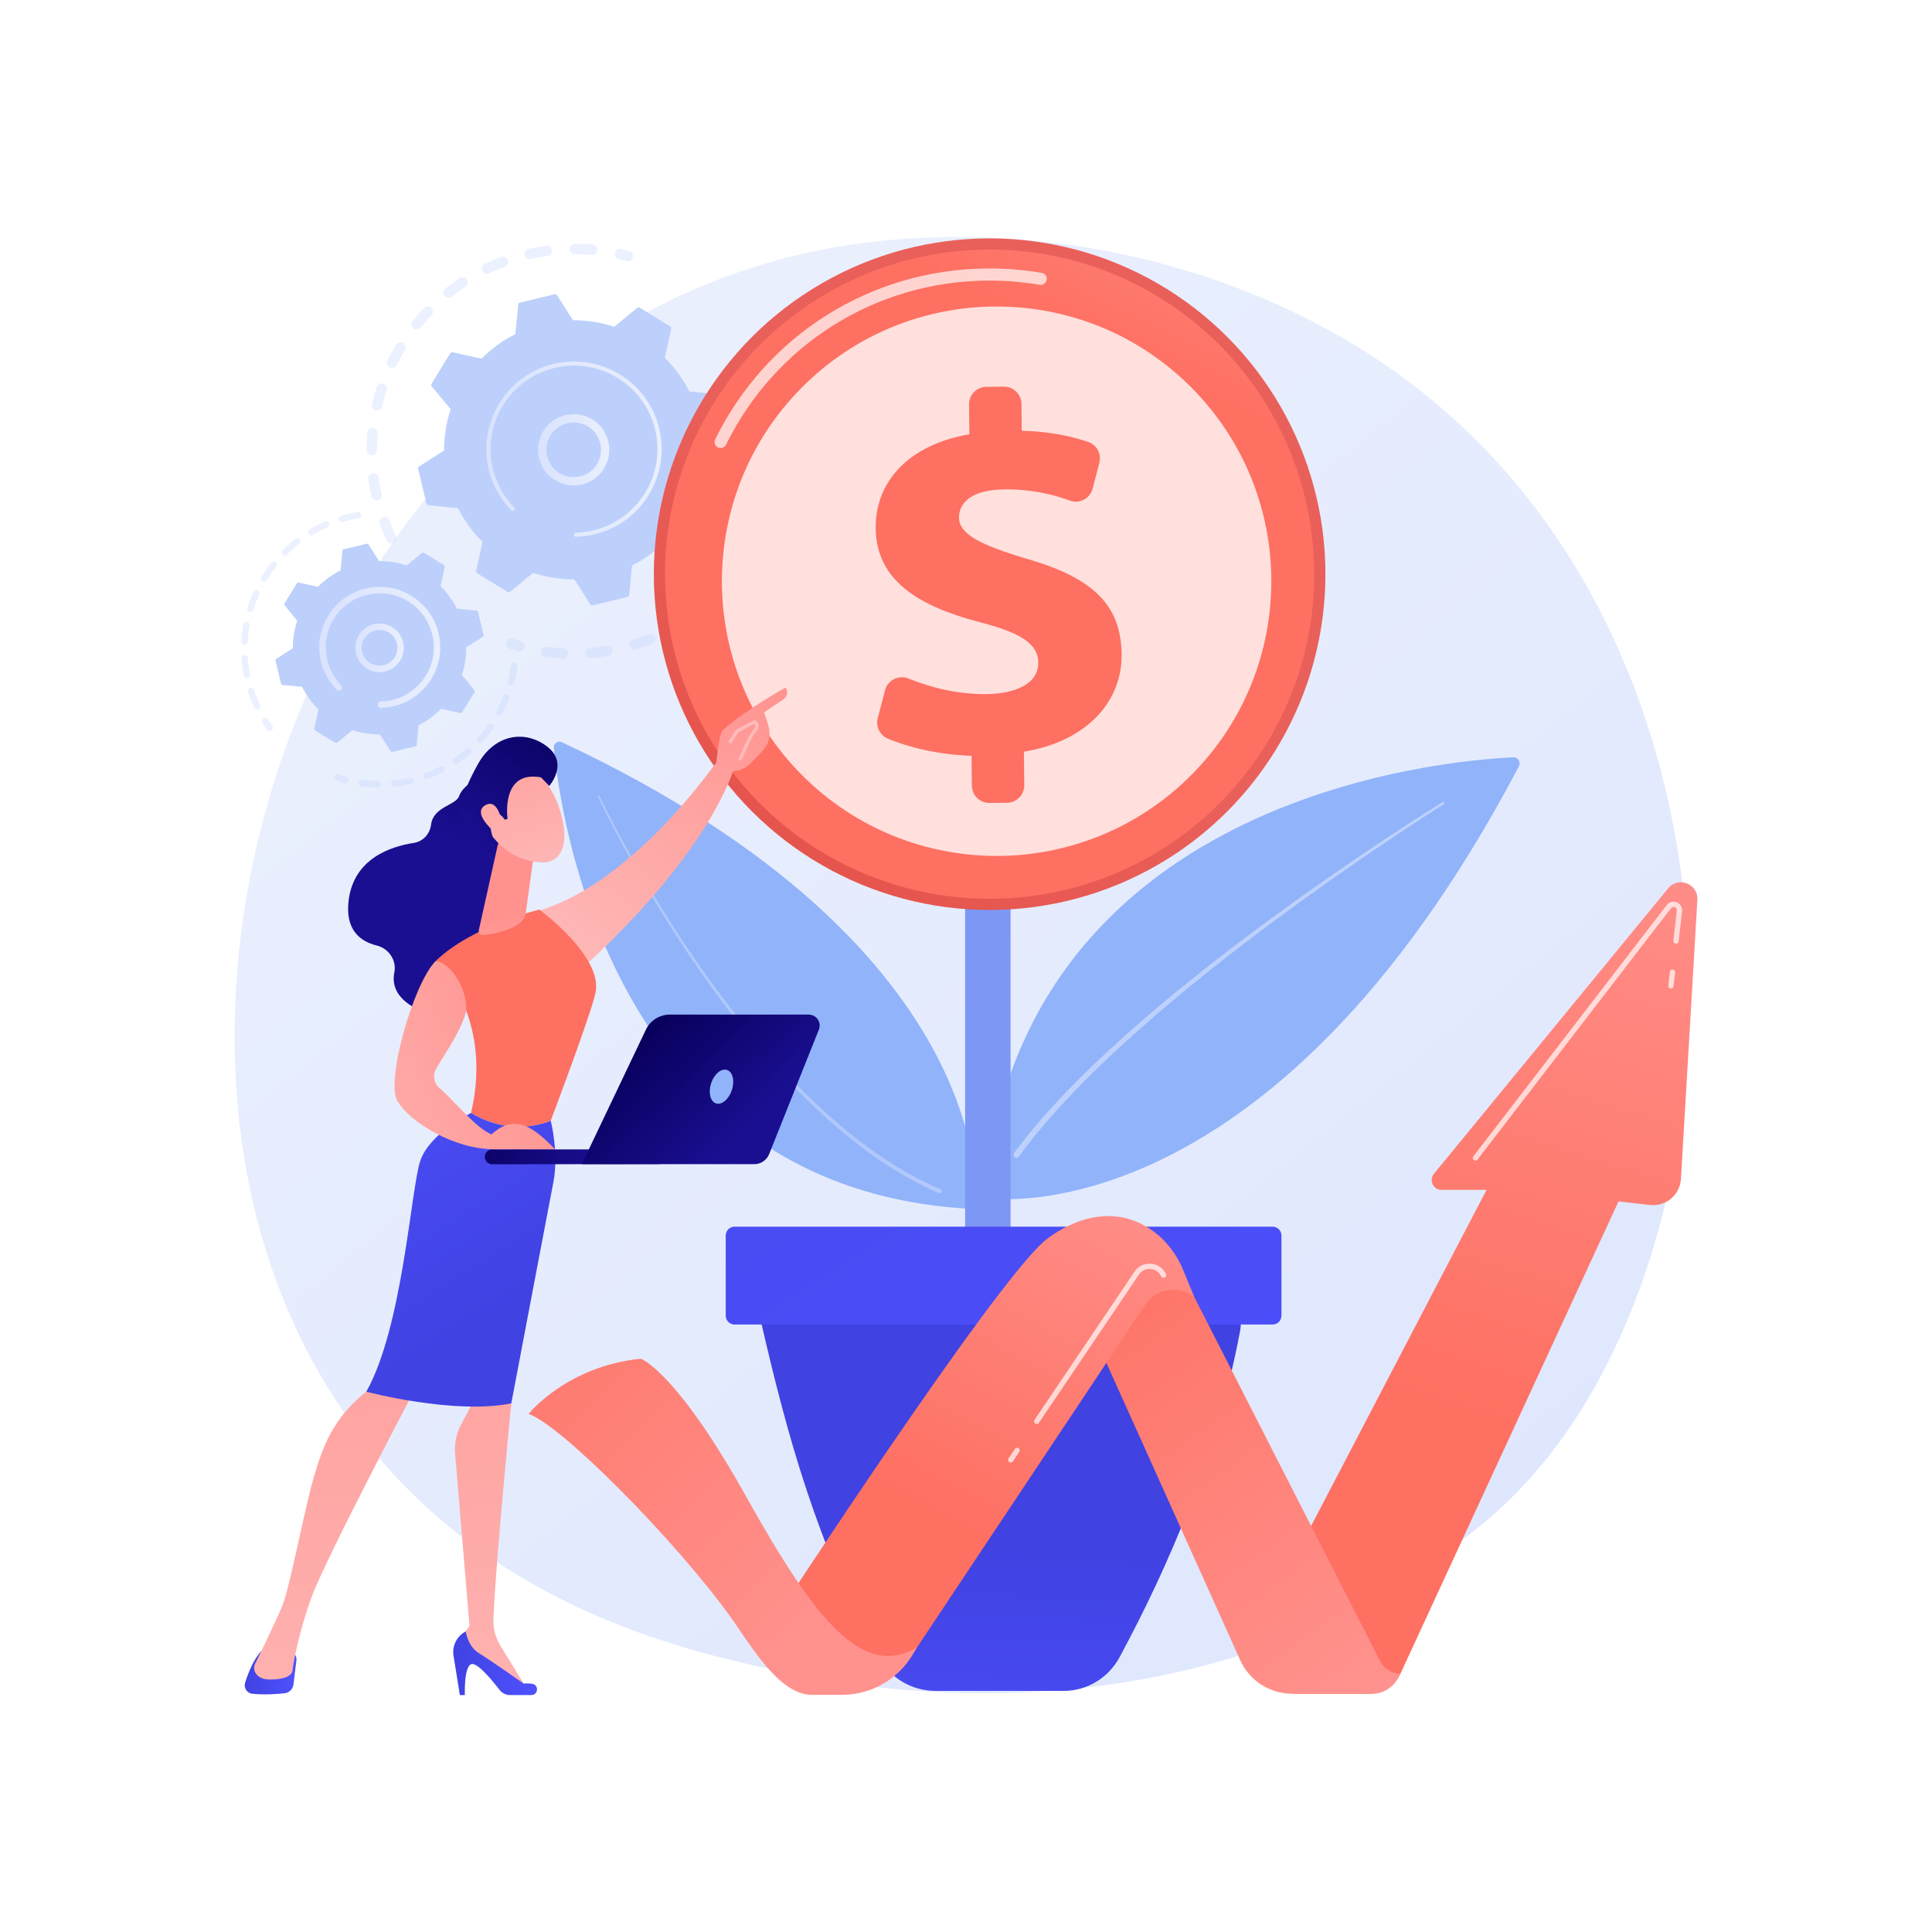 <?xml version="1.0" encoding="utf-8"?>
<!-- Generator: Adobe Illustrator 27.5.0, SVG Export Plug-In . SVG Version: 6.00 Build 0)  -->
<svg version="1.1" xmlns="http://www.w3.org/2000/svg" xmlns:xlink="http://www.w3.org/1999/xlink" x="0px" y="0px"
	 viewBox="0 0 3710 3710" style="enable-background:new 0 0 3710 3710;" xml:space="preserve">
<g id="Background">
	<g>
		<g>
			<rect style="fill:#FFFFFF;" width="3710" height="3710"/>
		</g>
	</g>
</g>
<g id="Illustration">
	<g>
		<linearGradient id="SVGID_1_" gradientUnits="userSpaceOnUse" x1="3603.566" y1="4080.148" x2="1111.645" y2="985.338">
			<stop  offset="0" style="stop-color:#DAE3FE"/>
			<stop  offset="1" style="stop-color:#E9EFFD"/>
		</linearGradient>
		<path style="fill:url(#SVGID_1_);" d="M2920.372,2858.04c-57.367,60.169-111.647,98.972-154.533,129.629
			c-504.115,360.365-1100.616,255.32-1227.39,229.667c-187.204-37.881-549.067-111.104-810.687-417.622
			c-395.809-463.735-334.176-1194.337-27.159-1676.617c56.158-88.217,352.802-577.844,955.728-656.365
			c364.885-47.52,790.223,48.322,1098.241,305.422C3401.129,1311.831,3355.101,2402.071,2920.372,2858.04z"/>
		<g>
			<g>
				<g style="opacity:0.3;">
					<path style="fill:#BDD0FB;" d="M754.449,1042.633c-4.76,1.668-10.11-0.497-12.311-5.157
						c-4.817-10.192-9.26-20.745-13.21-31.365c-1.922-5.167,0.708-10.913,5.873-12.834c0.063-0.022,0.123-0.043,0.184-0.064
						c5.117-1.793,10.751,0.834,12.649,5.939c3.752,10.09,7.975,20.113,12.548,29.795c2.355,4.982,0.225,10.933-4.76,13.287
						C755.102,1042.388,754.776,1042.518,754.449,1042.633z M726.308,960.375c-0.368,0.129-0.749,0.238-1.14,0.325
						c-5.379,1.199-10.714-2.19-11.913-7.569c-2.461-11.05-4.475-22.315-5.983-33.479c-0.738-5.462,3.073-10.469,8.552-11.229
						c5.462-0.737,10.488,3.095,11.225,8.553c1.435,10.613,3.348,21.313,5.689,31.815
						C733.85,953.779,731.015,958.725,726.308,960.375z M716.979,873.966c-1.048,0.367-2.177,0.565-3.352,0.559
						c-5.511-0.031-9.957-4.521-9.928-10.032c0.057-11.297,0.608-22.733,1.637-33.989c0.505-5.489,5.363-9.525,10.847-9.03
						c5.487,0.502,9.531,5.359,9.03,10.847c-0.978,10.69-1.5,21.546-1.555,32.276C723.635,868.932,720.849,872.61,716.979,873.966z
						 M727.209,787.623c-1.733,0.607-3.653,0.743-5.573,0.292c-5.365-1.259-8.693-6.632-7.434-11.997
						c2.587-11.006,5.68-22.031,9.193-32.771c1.717-5.232,7.349-8.089,12.589-6.381c5.237,1.713,8.094,7.35,6.381,12.589
						c-3.337,10.199-6.276,20.671-8.731,31.13C732.823,783.929,730.319,786.533,727.209,787.623z M756.435,705.731
						c-2.43,0.852-5.185,0.768-7.68-0.452c-4.953-2.419-7.006-8.396-4.585-13.346c4.951-10.132,10.406-20.197,16.215-29.907
						c2.825-4.732,8.953-6.276,13.686-3.445c4.729,2.829,6.271,8.956,3.443,13.688c-5.523,9.229-10.707,18.795-15.412,28.424
						C760.9,703.15,758.826,704.893,756.435,705.731z M803.045,632.348c-3.147,1.103-6.775,0.606-9.564-1.638
						c-4.294-3.456-4.975-9.736-1.521-14.031c7.08-8.8,14.627-17.409,22.431-25.579c3.809-3.987,10.124-4.13,14.11-0.322
						c3.984,3.804,4.129,10.122,0.323,14.108c-7.416,7.765-14.586,15.941-21.313,24.303
						C806.301,630.695,804.743,631.753,803.045,632.348z M1140.297,489.003c-1.304,0.457-2.722,0.648-4.187,0.517
						c-10.679-0.959-21.544-1.464-32.291-1.499c-5.51-0.019-9.964-4.501-9.945-10.01c0.016-5.512,4.499-9.965,10.011-9.947
						c11.318,0.037,22.762,0.567,34.007,1.575c5.49,0.493,9.541,5.343,9.047,10.832
						C1146.581,484.497,1143.877,487.749,1140.297,489.003z M864.72,571.16c-3.907,1.369-8.417,0.198-11.128-3.23
						c-3.419-4.325-2.685-10.6,1.637-14.018c8.86-7.008,18.134-13.714,27.563-19.935c4.613-3.013,10.79-1.769,13.827,2.834
						c3.034,4.6,1.765,10.79-2.836,13.827c-8.955,5.905-17.76,12.274-26.175,18.928C866.713,570.271,865.737,570.803,864.72,571.16z
						 M1053.389,491.045c-0.622,0.218-1.273,0.38-1.951,0.473c-10.629,1.457-21.336,3.395-31.823,5.752
						c-5.378,1.207-10.718-2.172-11.926-7.548c-1.206-5.377,2.16-10.74,7.548-11.926c11.035-2.479,22.302-4.518,33.486-6.054
						c5.461-0.749,10.496,3.072,11.244,8.531C1060.622,485.054,1057.774,489.509,1053.389,491.045z M938.516,525.282
						c-4.753,1.665-10.095-0.49-12.303-5.14c-2.364-4.979-0.245-10.93,4.733-13.298c10.194-4.84,20.734-9.305,31.329-13.266
						c0.065-0.027,0.133-0.051,0.199-0.074c5.11-1.79,10.736,0.827,12.643,5.921c1.931,5.164-0.686,10.914-5.851,12.843
						c-10.063,3.765-20.073,8.008-29.758,12.608C939.181,525.028,938.849,525.165,938.516,525.282z"/>
					<path style="fill:#BDD0FB;" d="M1209.239,501.555c-1.854,0.65-3.919,0.762-5.958,0.196c-4.958-1.377-10.027-2.67-15.068-3.853
						c-5.365-1.255-8.699-6.626-7.442-11.99c1.254-5.367,6.625-8.707,11.993-7.44c5.302,1.24,10.633,2.602,15.851,4.049
						c5.31,1.473,8.423,6.974,6.949,12.282C1214.657,498.074,1212.219,500.511,1209.239,501.555z"/>
				</g>
				<g style="opacity:0.3;">
					<path style="fill:#BDD0FB;" d="M1447.374,690.919c-4.545,1.593-9.701-0.302-12.067-4.673
						c-2.447-4.525-5.031-9.076-7.679-13.522c-2.82-4.737-1.268-10.861,3.467-13.681c4.756-2.831,10.862-1.266,13.681,3.468
						c2.787,4.682,5.509,9.474,8.087,14.238c2.622,4.848,0.818,10.903-4.029,13.526
						C1448.358,690.532,1447.869,690.745,1447.374,690.919z"/>
					<path style="fill:#BDD0FB;" d="M1234.557,1242.788c-4.333,1.518-8.709,2.969-13.126,4.351
						c-5.26,1.645-10.859-1.284-12.506-6.543c-1.647-5.26,1.302-10.886,6.541-12.507c10.193-3.191,20.234-6.788,29.954-10.739
						c5.114-2.068,10.927,0.38,13.002,5.485c2.077,5.109-0.381,10.931-5.487,13.005
						C1246.923,1238.286,1240.739,1240.622,1234.557,1242.788z M1170.192,1259.406c-0.526,0.184-1.077,0.327-1.646,0.424
						c-10.978,1.86-22.157,3.274-33.226,4.203c-5.491,0.462-10.318-3.617-10.779-9.106c-0.461-5.493,3.623-10.336,9.11-10.78
						c10.512-0.883,21.131-2.229,31.565-3.993c5.433-0.921,10.584,2.739,11.504,8.171
						C1177.543,1253.191,1174.696,1257.827,1170.192,1259.406z M1300.098,1212.74c-4.44,1.556-9.498-0.212-11.934-4.435
						c-2.754-4.777-1.114-10.878,3.66-13.633c9.134-5.265,18.165-10.995,26.846-17.035c4.53-3.14,10.745-2.03,13.891,2.493
						c3.147,4.527,2.03,10.746-2.495,13.893c-9.141,6.359-18.655,12.393-28.272,17.94
						C1301.244,1212.28,1300.675,1212.537,1300.098,1212.74z M1084.759,1264.313c-1.196,0.419-2.491,0.612-3.833,0.542
						c-11.108-0.598-22.325-1.678-33.337-3.21c-5.458-0.76-9.266-5.799-8.506-11.257c0.759-5.462,5.795-9.271,11.258-8.509
						c10.456,1.454,21.107,2.48,31.656,3.047c5.503,0.294,9.725,4.998,9.428,10.5
						C1091.203,1259.586,1088.462,1263.016,1084.759,1264.313z M1368.979,1162.087c-3.642,1.276-7.856,0.366-10.641-2.653
						c-3.737-4.052-3.482-10.366,0.57-14.103c7.747-7.142,15.297-14.719,22.442-22.518c3.723-4.064,10.036-4.342,14.1-0.616
						c4.062,3.723,4.338,10.033,0.615,14.096c-7.521,8.212-15.47,16.189-23.627,23.71
						C1371.407,1160.955,1370.225,1161.65,1368.979,1162.087z M1425.078,1097.544c-2.912,1.02-6.255,0.68-8.986-1.209
						c-4.532-3.138-5.663-9.354-2.526-13.886c6.015-8.692,11.734-17.738,16.998-26.886c2.742-4.781,8.841-6.427,13.626-3.675
						c4.778,2.75,6.421,8.849,3.674,13.628c-5.54,9.628-11.558,19.147-17.889,28.292
						C1428.731,1095.607,1426.999,1096.871,1425.078,1097.544z M1465.773,1022.306c-2.215,0.776-4.708,0.778-7.054-0.176
						c-5.105-2.073-7.562-7.896-5.487-13.001c3.984-9.802,7.598-19.874,10.74-29.946c1.641-5.259,7.231-8.197,12.499-6.552
						c5.26,1.643,8.194,7.236,6.552,12.5c-3.308,10.597-7.11,21.202-11.302,31.514
						C1470.599,1019.405,1468.381,1021.392,1465.773,1022.306z M1489.088,939.99c-1.534,0.538-3.22,0.707-4.938,0.421
						c-5.436-0.908-9.105-6.05-8.196-11.486c1.744-10.429,3.061-21.048,3.915-31.566c0.447-5.493,5.268-9.586,10.752-9.141
						c5.495,0.445,9.586,5.261,9.14,10.754c-0.899,11.079-2.286,22.263-4.121,33.241
						C1495.017,935.934,1492.412,938.825,1489.088,939.99z M1493.766,854.531c-0.863,0.302-1.782,0.488-2.74,0.543
						c-5.501,0.313-10.217-3.896-10.527-9.397c-0.598-10.53-1.652-21.172-3.139-31.638c-0.774-5.458,3.039-10.507,8.478-11.281
						c5.457-0.776,10.509,3.022,11.284,8.479c1.564,11.017,2.675,22.223,3.302,33.308
						C1500.682,849.088,1497.857,853.097,1493.766,854.531z M1479.564,770.188c-0.193,0.068-0.391,0.128-0.59,0.186
						c-5.302,1.502-10.819-1.579-12.32-6.881c-2.121-7.485-4.497-14.992-7.065-22.32c-0.929-2.652-1.889-5.29-2.87-7.908
						c-1.935-5.162,0.68-10.916,5.841-12.848c5.187-2.061,10.911,0.679,12.846,5.837c1.034,2.757,2.04,5.527,3.018,8.319
						c2.7,7.707,5.201,15.608,7.431,23.481C1487.303,763.156,1484.503,768.458,1479.564,770.188z"/>
					<path style="fill:#BDD0FB;" d="M1000.116,1250.217c-1.873,0.656-3.956,0.763-6.008,0.184c-5.199-1.47-10.465-3.078-15.652-4.78
						c-5.238-1.717-8.092-7.355-6.374-12.591c1.719-5.237,7.35-8.094,12.591-6.374c4.928,1.615,9.93,3.142,14.866,4.539
						c5.301,1.497,8.386,7.012,6.887,12.316C1005.506,1246.763,1003.077,1249.179,1000.116,1250.217z"/>
				</g>
				<g>
					<path style="fill:#BDD0FB;" d="M974.549,1136.526c1.697,1.039,3.867,0.887,5.402-0.379l43.803-36.109
						c25.171,8.32,51.85,12.688,79.131,12.525l30.524,47.818c1.071,1.678,3.088,2.49,5.022,2.025l66.203-15.925
						c1.935-0.466,3.361-2.108,3.552-4.087l5.437-56.47c24.371-12.263,46.145-28.285,64.778-47.143l55.433,12.237
						c1.943,0.429,3.944-0.422,4.983-2.119l35.552-58.074c1.039-1.698,0.887-3.867-0.379-5.402l-36.108-43.802
						c8.321-25.17,12.687-51.85,12.524-79.131l47.819-30.525c1.677-1.07,2.49-3.087,2.025-5.022l-15.926-66.204
						c-0.465-1.935-2.107-3.361-4.088-3.551l-56.47-5.438c-12.262-24.371-28.284-46.146-47.142-64.778l12.238-55.434
						c0.428-1.942-0.423-3.944-2.119-4.982l-58.074-35.551c-1.697-1.04-3.867-0.887-5.402,0.379l-43.802,36.109
						c-25.171-8.322-51.85-12.688-79.131-12.525l-30.525-47.82c-1.07-1.677-3.087-2.49-5.022-2.026l-66.204,15.926
						c-1.935,0.465-3.361,2.106-3.551,4.088l-5.437,56.47c-24.372,12.262-46.146,28.284-64.778,47.143l-55.432-12.237
						c-1.943-0.43-3.945,0.422-4.984,2.119l-35.551,58.074c-1.039,1.697-0.887,3.866,0.378,5.402l36.108,43.802
						c-8.321,25.171-12.687,51.85-12.524,79.131l-47.82,30.525c-1.677,1.07-2.491,3.087-2.024,5.022l15.925,66.203
						c0.466,1.935,2.107,3.361,4.087,3.552l56.47,5.437c12.263,24.371,28.284,46.145,47.142,64.778l-12.237,55.433
						c-0.429,1.943,0.422,3.944,2.119,4.984L974.549,1136.526z"/>
					
						<linearGradient id="SVGID_00000063626968580741373060000011296662084067100566_" gradientUnits="userSpaceOnUse" x1="1033.174" y1="863.744" x2="1170.044" y2="863.744">
						<stop  offset="0" style="stop-color:#DAE3FE"/>
						<stop  offset="1" style="stop-color:#E9EFFD"/>
					</linearGradient>
					<path style="fill:url(#SVGID_00000063626968580741373060000011296662084067100566_);" d="M1124.201,928.38
						c-31.487,11.033-67.237-2.401-83.195-32.803c-17.54-33.42-4.622-74.873,28.794-92.414c16.188-8.502,34.718-10.182,52.169-4.744
						c17.454,5.437,31.748,17.347,40.243,33.536c17.541,33.42,4.622,74.873-28.794,92.414
						C1130.405,925.95,1127.323,927.286,1124.201,928.38z M1084.358,814.195c-2.432,0.852-4.814,1.885-7.138,3.104
						c-25.621,13.447-35.523,45.235-22.078,70.854c13.449,25.622,45.232,35.539,70.856,22.079
						c25.621-13.446,35.524-45.235,22.078-70.854c-6.516-12.414-17.472-21.544-30.856-25.715
						C1106.343,810.276,1094.918,810.495,1084.358,814.195z"/>
					
						<linearGradient id="SVGID_00000047028774580209342760000017396239393707507351_" gradientUnits="userSpaceOnUse" x1="933.947" y1="862.435" x2="1270.62" y2="862.435">
						<stop  offset="0" style="stop-color:#DAE3FE"/>
						<stop  offset="1" style="stop-color:#E9EFFD"/>
					</linearGradient>
					<path style="fill:url(#SVGID_00000047028774580209342760000017396239393707507351_);" d="M1158.212,1021.212
						c-5.408,1.895-10.942,3.529-16.589,4.888l0,0c-1.777,0.428-3.562,0.827-5.353,1.198c-8.83,1.826-17.791,2.946-26.744,3.344
						c-0.122,0.005-0.244,0.011-0.366,0.017c-0.346,0.014-0.692,0.028-1.04,0.038c-0.675,0.026-1.35,0.043-2.023,0.061
						c-1.773,0.043-3.304-1.077-3.863-2.666c-0.135-0.386-0.213-0.801-0.223-1.231c-0.053-2.204,1.696-4.026,3.896-4.083
						c11.341-0.269,22.728-1.763,33.846-4.441c55.234-13.277,96.894-53.847,114.135-103.952
						c9.593-27.868,11.628-58.688,4.237-89.406c-1.295-5.387-2.852-10.669-4.661-15.827c-12.167-34.712-35.706-63.941-67.501-83.403
						c-36.52-22.358-79.563-29.156-121.194-19.141c-85.979,20.692-139.046,107.419-118.372,193.359
						c1.274,5.299,2.813,10.514,4.605,15.623c7.763,22.142,20.284,42.339,36.736,59.099c0.425,0.434,0.731,0.937,0.918,1.475
						c0.495,1.413,0.171,3.05-0.97,4.169c-1.579,1.54-4.099,1.527-5.646-0.054c-17.272-17.595-30.421-38.8-38.57-62.045
						c-1.881-5.363-3.495-10.836-4.835-16.397c-21.706-90.23,34.069-181.293,124.266-202.992
						c43.707-10.515,88.891-3.377,127.231,20.095c33.379,20.431,58.09,51.116,70.865,87.557c1.897,5.415,3.532,10.96,4.894,16.612
						c10.513,43.71,3.378,88.895-20.092,127.234C1225.358,983.728,1194.662,1008.441,1158.212,1021.212z"/>
				</g>
			</g>
			<g>
				<g style="opacity:0.3;">
					<path style="fill:#BDD0FB;" d="M520.022,1403.435c-2.516,0.882-5.41,0.052-7.043-2.226c-3.051-4.25-6.016-8.652-8.809-13.082
						c-1.815-2.878-0.954-6.681,1.926-8.501c2.876-1.83,6.685-0.952,8.501,1.926c2.662,4.221,5.487,8.416,8.398,12.473
						c1.984,2.761,1.35,6.612-1.413,8.601C521.09,1402.978,520.565,1403.245,520.022,1403.435z"/>
					<path style="fill:#BDD0FB;" d="M496.027,1362.541c-2.948,1.033-6.258-0.314-7.611-3.201
						c-3.828-8.156-7.279-16.603-10.256-25.101c-0.627-1.789-1.236-3.592-1.83-5.405c-1.056-3.24,0.923-6.657,3.943-7.779
						c3.236-1.057,6.715,0.709,7.775,3.941c0.566,1.734,1.147,3.457,1.746,5.167c2.84,8.106,6.132,16.162,9.779,23.941
						c1.447,3.083,0.121,6.751-2.959,8.199C496.418,1362.391,496.223,1362.472,496.027,1362.541z M476.147,1301.709
						c-0.275,0.096-0.563,0.178-0.854,0.236c-3.343,0.655-6.583-1.521-7.24-4.862c-2.109-10.716-3.57-21.659-4.343-32.518
						c-0.243-3.397,2.332-6.34,5.71-6.586c3.398-0.24,6.343,2.312,6.586,5.709c0.738,10.361,2.134,20.798,4.143,31.019
						C480.746,1297.751,478.994,1300.712,476.147,1301.709z M471.613,1237.874c-0.738,0.259-1.538,0.379-2.366,0.338
						c-3.399-0.181-6.006-3.088-5.825-6.487c0.585-10.888,1.855-21.863,3.785-32.61c0.601-3.355,3.796-5.578,7.157-4.976
						c3.348,0.6,5.578,3.805,4.978,7.153c-1.839,10.25-3.054,20.708-3.608,31.094C475.594,1234.954,473.9,1237.072,471.613,1237.874
						z M482.911,1174.874c-1.205,0.422-2.548,0.472-3.859,0.07c-3.25-1.011-5.07-4.467-4.06-7.717
						c3.242-10.435,7.158-20.755,11.645-30.682c1.405-3.101,5.06-4.471,8.155-3.074c3.102,1.4,4.48,5.05,3.078,8.156
						c-4.279,9.459-8.016,19.308-11.105,29.256C486.163,1172.823,484.692,1174.25,482.911,1174.874z M509.253,1116.547
						c-1.682,0.589-3.606,0.447-5.249-0.553c-2.906-1.769-3.826-5.56-2.058-8.469c5.677-9.318,11.981-18.376,18.74-26.918
						c2.11-2.678,5.988-3.125,8.658-1.011c2.67,2.113,3.123,5.991,1.011,8.657c-6.449,8.153-12.463,16.791-17.877,25.685
						C511.706,1115.203,510.551,1116.092,509.253,1116.547z M548.948,1066.387c-2.178,0.763-4.701,0.263-6.431-1.491
						c-2.389-2.422-2.359-6.323,0.062-8.715c7.77-7.659,16.092-14.906,24.734-21.531c2.716-2.068,6.572-1.556,8.644,1.143
						c2.071,2.699,1.559,6.571-1.141,8.64c-8.242,6.319-16.174,13.225-23.581,20.527
						C550.565,1065.622,549.78,1066.095,548.948,1066.387z M599.688,1027.464c-2.726,0.955-5.835-0.117-7.349-2.7
						c-1.721-2.937-0.736-6.713,2.2-8.437c9.381-5.5,19.231-10.482,29.277-14.812c3.155-1.297,6.758,0.101,8.101,3.227
						c1.347,3.125-0.096,6.75-3.221,8.1c-9.586,4.124-18.979,8.877-27.924,14.121
						C600.421,1027.17,600.058,1027.335,599.688,1027.464z M689.742,995.082c-0.335,0.117-0.689,0.209-1.054,0.268
						c-8.87,1.443-17.815,3.397-26.592,5.81c-1.331,0.358-2.634,0.725-3.929,1.108c-3.269,0.954-6.692-0.914-7.649-4.182
						c-0.965-3.272,0.901-6.796,4.179-7.651c1.384-0.402,2.766-0.797,4.162-1.172c9.17-2.517,18.548-4.566,27.85-6.078
						c3.361-0.546,6.526,1.732,7.072,5.093C694.268,991.27,692.511,994.111,689.742,995.082z"/>
				</g>
				<g style="opacity:0.3;">
					<path style="fill:#BDD0FB;" d="M820.757,1495.987c-3.175,1.113-6.667-0.534-7.826-3.706c-1.167-3.195,0.478-6.737,3.676-7.902
						c9.627-3.514,19.121-7.644,28.219-12.279c3.028-1.508,6.746-0.342,8.292,2.694c1.546,3.036,0.336,6.745-2.694,8.292
						c-9.543,4.855-19.495,9.19-29.586,12.873C820.811,1495.968,820.783,1495.978,820.757,1495.987z M790.54,1504.999
						c-0.211,0.074-0.422,0.135-0.643,0.187c-10.447,2.449-21.15,4.286-31.809,5.463c-3.385,0.37-6.428-2.065-6.801-5.449
						c-0.377-3.389,2.085-6.426,5.447-6.807c10.172-1.122,20.384-2.875,30.354-5.208c3.312-0.778,6.629,1.281,7.404,4.594
						C795.219,1500.879,793.471,1503.972,790.54,1504.999z M876.83,1467.41c-2.579,0.904-5.541,0.003-7.144-2.369
						c-1.902-2.816-1.162-6.647,1.659-8.554c8.495-5.744,16.711-12.048,24.421-18.749c2.584-2.225,6.463-1.958,8.695,0.615
						c2.232,2.566,1.959,6.463-0.61,8.696c-8.083,7.022-16.698,13.632-25.604,19.648
						C877.793,1467.003,877.318,1467.239,876.83,1467.41z M727.945,1511.867c-0.661,0.232-1.374,0.354-2.117,0.347
						c-10.737-0.135-21.573-0.936-32.206-2.384c-3.374-0.457-5.736-3.564-5.279-6.939c0.461-3.363,3.568-5.727,6.937-5.275
						c10.139,1.377,20.467,2.14,30.705,2.271c3.403,0.045,6.129,2.839,6.084,6.242
						C732.036,1508.788,730.32,1511.035,727.945,1511.867z M924.327,1426.13c-2.059,0.721-4.44,0.325-6.17-1.237
						c-2.532-2.282-2.73-6.18-0.452-8.707c6.853-7.593,13.31-15.685,19.192-24.06c1.959-2.791,5.805-3.456,8.589-1.498
						c2.784,1.958,3.456,5.805,1.498,8.589c-6.173,8.777-12.941,17.265-20.123,25.228
						C926.145,1425.238,925.267,1425.8,924.327,1426.13z M960.536,1374.659c-1.576,0.552-3.368,0.465-4.953-0.383
						c-3-1.608-4.131-5.345-2.522-8.344c4.843-9.038,9.181-18.448,12.891-27.963c1.238-3.176,4.815-4.742,7.982-3.505
						c3.172,1.236,4.739,4.807,3.503,7.976c-3.889,9.979-8.434,19.844-13.509,29.314
						C963.171,1373.167,961.94,1374.167,960.536,1374.659z M983.375,1315.99c-1.107,0.388-2.336,0.468-3.56,0.151
						c-3.299-0.841-5.289-4.2-4.446-7.499c2.545-9.929,4.497-20.104,5.803-30.237c0.439-3.368,3.528-5.758,6.902-5.32
						c3.377,0.437,5.759,3.524,5.324,6.904c-1.374,10.623-3.419,21.295-6.083,31.712
						C986.783,1313.775,985.255,1315.331,983.375,1315.99z"/>
					<path style="fill:#BDD0FB;" d="M665.271,1503.334c-1.122,0.393-2.369,0.466-3.605,0.141
						c-5.101-1.344-10.185-2.847-15.113-4.462c-3.233-1.062-4.998-4.544-3.938-7.779c1.068-3.225,4.543-4.991,7.78-3.937
						c4.699,1.543,9.55,2.974,14.418,4.26c3.292,0.868,5.256,4.243,4.387,7.532C668.655,1501.141,667.137,1502.68,665.271,1503.334z
						"/>
				</g>
				<g>
					<path style="fill:#BDD0FB;" d="M643.777,1426.495c1.135,0.695,2.587,0.594,3.614-0.253l29.311-24.162
						c16.843,5.568,34.695,8.49,52.951,8.381l20.426,31.998c0.716,1.123,2.066,1.667,3.36,1.355l44.3-10.656
						c1.295-0.312,2.249-1.41,2.377-2.735l3.638-37.787c16.308-8.206,30.878-18.926,43.347-31.546l37.093,8.189
						c1.3,0.286,2.639-0.283,3.335-1.418l23.789-38.86c0.695-1.136,0.593-2.588-0.254-3.615l-24.162-29.31
						c5.568-16.843,8.49-34.696,8.381-52.952l31.998-20.425c1.122-0.717,1.667-2.066,1.355-3.36l-10.657-44.301
						c-0.311-1.295-1.41-2.25-2.735-2.376l-37.787-3.639c-8.205-16.308-18.926-30.879-31.546-43.346l8.189-37.094
						c0.287-1.3-0.283-2.639-1.418-3.334l-38.861-23.79c-1.135-0.695-2.587-0.593-3.614,0.254l-29.311,24.163
						c-16.843-5.569-34.695-8.49-52.951-8.381l-20.426-31.999c-0.716-1.122-2.065-1.667-3.36-1.355l-44.301,10.657
						c-1.294,0.311-2.248,1.41-2.376,2.735l-3.638,37.787c-16.308,8.205-30.879,18.927-43.347,31.546l-37.092-8.188
						c-1.301-0.287-2.64,0.282-3.335,1.418l-23.789,38.86c-0.695,1.136-0.594,2.587,0.254,3.615l24.162,29.311
						c-5.568,16.843-8.49,34.696-8.38,52.951l-31.999,20.425c-1.121,0.716-1.667,2.066-1.354,3.36l10.656,44.3
						c0.312,1.295,1.41,2.249,2.735,2.377l37.787,3.638c8.206,16.308,18.926,30.878,31.545,43.346l-8.188,37.093
						c-0.287,1.3,0.283,2.639,1.418,3.335L643.777,1426.495z"/>
					
						<linearGradient id="SVGID_00000065757533788166323440000010568008897423727506_" gradientUnits="userSpaceOnUse" x1="682.184" y1="1243.995" x2="775.446" y2="1243.995">
						<stop  offset="0" style="stop-color:#DAE3FE"/>
						<stop  offset="1" style="stop-color:#E9EFFD"/>
					</linearGradient>
					<path style="fill:url(#SVGID_00000065757533788166323440000010568008897423727506_);" d="M744.126,1288.015
						c-9.384,3.288-19.533,3.483-29.198,0.473c-11.889-3.705-21.623-11.819-27.41-22.847c-11.946-22.755-3.15-50.991,19.611-62.946
						c22.814-11.923,51.006-3.145,62.951,19.616c5.79,11.027,6.937,23.649,3.231,35.535c-3.703,11.891-11.817,21.628-22.848,27.414
						C748.403,1286.338,746.283,1287.259,744.126,1288.015z M717.477,1211.601c-1.565,0.548-3.107,1.217-4.619,2.008
						c-16.741,8.793-23.212,29.563-14.423,46.306c4.257,8.107,11.417,14.081,20.161,16.802c8.749,2.725,18.027,1.873,26.144-2.374
						l0,0c8.11-4.258,14.08-11.42,16.805-20.162c2.726-8.749,1.881-18.032-2.378-26.146
						C751.172,1212.806,733.254,1206.073,717.477,1211.601z"/>
					
						<linearGradient id="SVGID_00000042001941041650836680000017777435949497611176_" gradientUnits="userSpaceOnUse" x1="613.082" y1="1243.084" x2="845.356" y2="1243.084">
						<stop  offset="0" style="stop-color:#DAE3FE"/>
						<stop  offset="1" style="stop-color:#E9EFFD"/>
					</linearGradient>
					<path style="fill:url(#SVGID_00000042001941041650836680000017777435949497611176_);" d="M767.716,1352.662
						c-3.681,1.29-7.456,2.402-11.325,3.337c-7.685,1.851-15.565,2.922-23.443,3.182c-0.354,0.009-0.708,0.018-1.062,0.027
						c-2.739,0.067-5.101-1.663-5.964-4.116c-0.209-0.596-0.328-1.237-0.344-1.901c-0.082-3.403,2.62-6.212,6.016-6.305
						c7.357-0.173,14.728-1.143,21.909-2.874l0.003-0.001c0.394-0.094,0.789-0.194,1.18-0.292
						c16.958-4.252,32.214-12.57,44.746-24.104c6.802-6.261,12.801-13.478,17.824-21.521c0.041-0.065,0.082-0.13,0.123-0.196
						c0.123-0.203,0.249-0.4,0.37-0.602c14.471-23.643,18.874-51.507,12.39-78.459c-0.837-3.489-1.846-6.905-3.016-10.245
						c-7.877-22.471-23.117-41.392-43.701-53.996c-23.644-14.472-51.506-18.869-78.455-12.385
						c-26.931,6.49-49.766,23.075-64.243,46.714c-14.472,23.643-18.874,51.507-12.39,78.459c0.822,3.43,1.82,6.806,2.979,10.111
						c5.027,14.337,13.131,27.41,23.782,38.258c0.656,0.67,1.13,1.447,1.417,2.278c0.764,2.181,0.263,4.711-1.498,6.437
						c-2.436,2.378-6.33,2.352-8.719-0.083c-11.916-12.139-20.987-26.768-26.611-42.802c-1.298-3.704-2.413-7.478-3.336-11.313
						c-7.254-30.158-2.33-61.33,13.865-87.783c16.194-26.447,41.695-45.026,71.868-52.263c30.154-7.256,61.325-2.335,87.777,13.864
						c23.029,14.094,40.078,35.265,48.89,60.406c1.308,3.732,2.438,7.558,3.376,11.458
						C856.164,1274.333,823.209,1333.218,767.716,1352.662z"/>
				</g>
			</g>
		</g>
		<g>
			<g>
				<path style="fill:#91B3FA;" d="M2905.739,1454.311c-138.998,6.41-946.363,76.743-1016.45,846.217
					c0,0,543.437,90.522,1027.436-828.998C2920.96,1463.485,2914.82,1453.892,2905.739,1454.311z"/>
				<path style="opacity:0.4;fill:#FFFFFF;" d="M2772.223,1544.589c-37.546,23.65-74.648,48.105-111.51,72.86
					c-36.856,24.777-73.426,49.979-109.694,75.604c-72.536,51.246-143.928,104.113-213.614,159.121
					c-69.632,55.052-137.691,112.149-202.413,172.782c-32.455,30.21-63.8,61.584-93.87,94.074
					c-30.013,32.524-58.756,66.252-84.617,102.015l-0.015,0.021c-1.848,2.555-5.417,3.129-7.973,1.281
					c-2.555-1.848-3.129-5.417-1.281-7.972l0.021-0.028c26.454-36.111,55.67-69.955,86.102-102.53
					c30.486-32.536,62.193-63.877,94.969-94.012c65.369-60.485,133.95-117.297,204.059-172.026
					c70.159-54.683,141.975-107.178,214.908-158.033c36.467-25.429,73.229-50.43,110.274-75.004
					c37.061-24.559,74.314-48.786,112.107-72.266c1.135-0.705,2.626-0.357,3.331,0.778c0.702,1.13,0.359,2.615-0.765,3.323
					L2772.223,1544.589z"/>
			</g>
			<g>
				<path style="fill:#91B3FA;" d="M1063.635,1435.919c11.681,125.767,109.547,854.881,810.232,885.943
					c0,0,59.136-496.588-795.083-896.632C1071.312,1421.73,1062.872,1427.703,1063.635,1435.919z"/>
				<path style="opacity:0.28;fill:#FFFFFF;" d="M1151.555,1528.777c18.325,38.229,38.277,75.757,58.937,112.823
					c20.696,37.06,42.289,73.619,64.774,109.616c44.994,71.967,93.41,141.84,146.213,208.246
					c52.848,66.311,110.057,129.344,173.504,185.505c15.81,14.087,32.149,27.562,48.811,40.601
					c16.646,13.063,33.787,25.482,51.368,37.22c35.067,23.615,72.164,44.183,110.908,60.874l0.033,0.014
					c2.076,0.895,3.034,3.302,2.14,5.379s-3.302,3.034-5.379,2.14l-0.017-0.008c-39.217-17.107-76.638-38.097-111.925-62.095
					c-17.692-11.931-34.92-24.536-51.631-37.776c-16.728-13.216-33.117-26.862-48.96-41.109
					c-63.579-56.809-120.714-120.366-173.419-187.127c-52.657-66.856-100.851-137.106-145.593-209.411
					c-22.359-36.166-43.817-72.884-64.374-110.098c-20.528-37.237-40.311-74.858-58.535-113.332
					c-0.41-0.865-0.041-1.899,0.825-2.309c0.865-0.41,1.899-0.04,2.309,0.825L1151.555,1528.777z"/>
			</g>
			<rect x="1853.352" y="805.189" style="fill:#7D97F4;" width="87.252" height="1912.821"/>
			<g>
				
					<linearGradient id="SVGID_00000090990881998374887520000017199250132620960688_" gradientUnits="userSpaceOnUse" x1="2135.248" y1="2129.159" x2="3000.189" y2="1125.211" gradientTransform="matrix(1 -0.01 0.01 1 -1128.032 27.941)">
					<stop  offset="0" style="stop-color:#E1473D"/>
					<stop  offset="1" style="stop-color:#E9605A"/>
				</linearGradient>
				
					<circle style="fill:url(#SVGID_00000090990881998374887520000017199250132620960688_);" cx="1900.376" cy="1102.585" r="644.814"/>
				
					<linearGradient id="SVGID_00000141457269993874793620000001725175478928071343_" gradientUnits="userSpaceOnUse" x1="2337.238" y1="152.882" x2="2104.116" y2="659.671">
					<stop  offset="0" style="stop-color:#FF928E"/>
					<stop  offset="1" style="stop-color:#FE7062"/>
				</linearGradient>
				
					<circle style="fill:url(#SVGID_00000141457269993874793620000001725175478928071343_);" cx="1900.375" cy="1102.585" r="623.373"/>
				<path style="opacity:0.7;fill:#FFFFFF;" d="M1383.889,860.433c-1.761,0.018-3.555-0.362-5.246-1.197
					c-5.769-2.841-8.139-9.818-5.299-15.575c98.532-200.168,298.224-325.893,521.155-328.124
					c35.572-0.356,71.231,2.492,105.99,8.476c6.336,1.084,10.591,7.1,9.5,13.441c-1.091,6.33-7.06,10.619-13.442,9.488
					c-33.386-5.734-67.643-8.472-101.816-8.13c-214.095,2.143-405.877,122.89-500.509,315.12
					C1392.219,858.01,1388.145,860.391,1383.889,860.433z"/>
				
					<ellipse transform="matrix(0.707 -0.707 0.707 0.707 -228.529 1680.346)" style="opacity:0.78;fill:#FFFFFF;" cx="1914.093" cy="1116.032" rx="527.608" ry="527.609"/>
				<g>
					
						<linearGradient id="SVGID_00000114076027415618991160000010620163689325181328_" gradientUnits="userSpaceOnUse" x1="2543.335" y1="2731.096" x2="2877.826" y2="1646.532" gradientTransform="matrix(1 -0.01 0.01 1 -1128.032 27.941)">
						<stop  offset="0" style="stop-color:#FF928E"/>
						<stop  offset="1" style="stop-color:#FE7062"/>
					</linearGradient>
					<path style="fill:url(#SVGID_00000114076027415618991160000010620163689325181328_);" d="M1866.245,1508.761l-0.574-57.398
						c-59.861-1.798-119.185-15.327-161.404-33.307c-15.076-6.42-22.897-23.189-18.742-39.041l14.046-53.61
						c5.152-19.667,26.382-30.026,45.208-22.353c41.875,17.062,93.498,30.378,149.015,29.821
						c57.633-0.577,100.417-20.546,100.016-60.598c-0.362-36.14-33.786-57.295-114.102-77.982
						c-114.6-30.114-197.155-79.113-198.161-179.727c-0.91-90.849,64.824-160.866,179.901-180.576l-0.574-57.404
						c-0.185-18.471,14.639-33.593,33.11-33.778l33.723-0.338c18.472-0.185,33.594,14.638,33.778,33.108l0.516,51.539
						c55.392,1.661,95.789,10.727,127.887,21.647c16.445,5.593,25.577,23.156,21.198,39.966l-12.915,49.58
						c-4.98,19.119-25.254,29.767-43.803,22.965c-29.56-10.842-71.31-22.02-125.429-21.479
						c-68.379,0.684-87.629,29.206-87.374,54.604c0.313,31.258,41.554,52.335,130.716,78.801
						c127.369,36.825,180.643,89.044,181.591,183.797c0.87,86.936-62.815,165.728-187.652,186.519l0.642,64.236
						c0.185,18.471-14.639,33.594-33.11,33.779l-33.728,0.337C1881.554,1542.056,1866.43,1527.232,1866.245,1508.761z"/>
				</g>
			</g>
			<g>
				
					<linearGradient id="SVGID_00000143575262131222548230000007392236573100749984_" gradientUnits="userSpaceOnUse" x1="1904.219" y1="3583.657" x2="1914.354" y2="2975.51">
					<stop  offset="0" style="stop-color:#4F52FF"/>
					<stop  offset="1" style="stop-color:#4042E2"/>
				</linearGradient>
				<path style="fill:url(#SVGID_00000143575262131222548230000007392236573100749984_);" d="M1537.629,2447.682h755.283
					c56.533,0,98.821,53.21,88.326,108.757c-45.097,238.684-136.436,449.561-231.372,625.978
					c-21.209,39.412-62.277,64.58-107.034,64.58h-246.458c-45.444,0-87.12-24.712-109.007-64.536
					c-118.499-215.621-176.415-429.582-224.737-638.944C1451.495,2495.281,1488.123,2447.682,1537.629,2447.682z"/>
				
					<linearGradient id="SVGID_00000027597643496127205650000007822211865320468865_" gradientUnits="userSpaceOnUse" x1="2479.145" y1="3302.131" x2="700.495" y2="554.755">
					<stop  offset="0" style="stop-color:#4F52FF"/>
					<stop  offset="1" style="stop-color:#4042E2"/>
				</linearGradient>
				<path style="fill:url(#SVGID_00000027597643496127205650000007822211865320468865_);" d="M2443.757,2543.507H1410.604
					c-9.389,0-17-7.611-17-17V2372.58c0-9.389,7.611-17,17-17h1033.153c9.389,0,17,7.611,17,17v153.926
					C2460.757,2535.896,2453.146,2543.507,2443.757,2543.507z"/>
			</g>
		</g>
		<g>
			
				<linearGradient id="SVGID_00000087411677367352317200000011690811904765247892_" gradientUnits="userSpaceOnUse" x1="3199.57" y1="1489.526" x2="2819.478" y2="2715.956">
				<stop  offset="0" style="stop-color:#FF928E"/>
				<stop  offset="1" style="stop-color:#FE7062"/>
			</linearGradient>
			<path style="fill:url(#SVGID_00000087411677367352317200000011690811904765247892_);" d="M2432.611,3093.307l421.981-808.427
				h-86.456c-15.943,0-24.711-18.536-14.599-30.86l449.748-548.151c19.492-23.758,57.997-8.689,56.188,21.988l-31.615,536.025
				c-1.81,30.685-29.019,53.555-59.558,50.06l-60.278-6.898l-418.69,906.733c-10.899,23.604-34.527,38.719-60.526,38.719h-145.113
				L2432.611,3093.307z"/>
			
				<linearGradient id="SVGID_00000065789260508711683440000001323751978271806378_" gradientUnits="userSpaceOnUse" x1="2636.959" y1="3244.73" x2="2036.718" y2="2412.968">
				<stop  offset="0" style="stop-color:#FF928E"/>
				<stop  offset="1" style="stop-color:#FE7062"/>
			</linearGradient>
			<path style="fill:url(#SVGID_00000065789260508711683440000001323751978271806378_);" d="M2083.724,2526.32l297.91,661.771
				c17.646,39.197,56.637,64.404,99.622,64.404h153.579c20.377,0,39.151-11.054,49.035-28.873l5.462-9.846l0,0
				c-16.501,0-31.609-9.251-39.11-23.948l-396.93-777.727L2083.724,2526.32z"/>
			
				<linearGradient id="SVGID_00000050660865881328664130000015370581221837872804_" gradientUnits="userSpaceOnUse" x1="2211.091" y1="2205.934" x2="1825.931" y2="2920.507">
				<stop  offset="0" style="stop-color:#FF928E"/>
				<stop  offset="1" style="stop-color:#FE7062"/>
			</linearGradient>
			<path style="fill:url(#SVGID_00000050660865881328664130000015370581221837872804_);" d="M2293.385,2490.656L2293.385,2490.656
				c-29.873-23.59-73.522-16.655-94.612,15.032l-438.012,658.08c-35.081,52.707-94.2,84.375-157.514,84.375h-61.633l-50.159-144.493
				c0,0,407.2-624.366,512.153-718.815c0,0,104.519-94.199,207.572-22.978c27.226,18.816,47.897,45.671,60.523,76.264
				L2293.385,2490.656z"/>
			
				<linearGradient id="SVGID_00000010291988108673039880000001429201861790442925_" gradientUnits="userSpaceOnUse" x1="1587.999" y1="3144.227" x2="828.908" y2="2360.846">
				<stop  offset="0" style="stop-color:#FF928E"/>
				<stop  offset="1" style="stop-color:#FE7062"/>
			</linearGradient>
			<path style="fill:url(#SVGID_00000010291988108673039880000001429201861790442925_);" d="M1015.057,2715.04
				c0,0,73.32-91.646,215.399-105.903c0,0,67.481,22.99,201.918,263.885c134.438,240.895,223.673,350.747,328.387,290.746
				l-8.669,14.394c-28.57,47.437-79.9,76.443-135.277,76.443h-57.914c-63.763,0-119.135-98.213-156.371-149.975
				C1297.897,2959.177,1079.333,2737.62,1015.057,2715.04z"/>
			<path style="opacity:0.7;fill:#FFFFFF;" d="M3208.729,1898.234c-0.191,0-0.383-0.01-0.577-0.033
				c-2.781-0.315-4.781-2.824-4.464-5.606l2.966-26.172c0.313-2.781,2.838-4.798,5.606-4.464c2.781,0.315,4.781,2.824,4.464,5.606
				l-2.966,26.172C3213.464,1896.323,3211.273,1898.234,3208.729,1898.234z"/>
			<path style="opacity:0.7;fill:#FFFFFF;" d="M2833.29,2228.62c-1.079,0-2.168-0.343-3.088-1.052
				c-2.217-1.706-2.633-4.888-0.924-7.107l371.38-482.557c4.567-5.926,12.291-8.026,19.22-5.222
				c6.936,2.805,11.031,9.682,10.189,17.117l-6.553,57.843c-0.313,2.78-2.848,4.796-5.606,4.464
				c-2.781-0.315-4.781-2.824-4.464-5.606l6.553-57.842c0.396-3.522-1.762-5.708-3.92-6.579c-2.142-0.873-5.22-0.802-7.388,2.008
				l-371.38,482.558C2836.313,2227.94,2834.808,2228.62,2833.29,2228.62z"/>
			<path style="opacity:0.7;fill:#FFFFFF;" d="M1990.774,2734.502c-0.977,0-1.963-0.28-2.831-0.866
				c-2.32-1.566-2.933-4.717-1.366-7.036l192.072-284.7c7.068-10.481,18.801-16.176,31.425-15.213
				c12.608,0.955,23.368,8.35,28.776,19.779c1.198,2.529,0.119,5.552-2.412,6.749c-2.521,1.201-5.55,0.119-6.748-2.414
				c-3.834-8.094-11.453-13.332-20.382-14.008c-8.872-0.675-17.247,3.349-22.259,10.775l-192.071,284.7
				C1994.001,2733.72,1992.4,2734.502,1990.774,2734.502z"/>
			<path style="opacity:0.7;fill:#FFFFFF;" d="M1940.861,2808.486c-0.977,0-1.963-0.281-2.831-0.866
				c-2.32-1.566-2.933-4.717-1.366-7.036l12.317-18.255c1.564-2.323,4.718-2.928,7.035-1.368c2.32,1.566,2.933,4.717,1.366,7.036
				l-12.317,18.255C1944.088,2807.704,1942.488,2808.486,1940.861,2808.486z"/>
		</g>
		<g>
			
				<linearGradient id="SVGID_00000180350940722840277310000008349617153165739150_" gradientUnits="userSpaceOnUse" x1="-2163.354" y1="1329.216" x2="-2046.113" y2="1623.311" gradientTransform="matrix(-1 0 0 1 -1165.433 0)">
				<stop  offset="0" style="stop-color:#09005D"/>
				<stop  offset="1" style="stop-color:#1A0F91"/>
			</linearGradient>
			<path style="fill:url(#SVGID_00000180350940722840277310000008349617153165739150_);" d="M928.403,1487.415
				c0,0-39.525,19.225-46.792,41.31c-5.831,17.72-49.535,20.005-53.852,54.856c-2.229,17.993-15.544,32.404-33.466,35.151
				c-44.636,6.842-113.424,30.02-124.431,107.518c-8.401,59.154,21.754,81.584,53.402,89.348
				c23.244,5.702,38.691,28.311,33.99,51.778c-4.51,22.508,2.215,48.529,41.21,69.105c87.384,46.109,174.65-109.236,174.65-109.236
				l17.884-271.244L928.403,1487.415z"/>
			
				<linearGradient id="SVGID_00000127045547047248837090000004007266127281913740_" gradientUnits="userSpaceOnUse" x1="1048.82" y1="1862.607" x2="1474.971" y2="1278.622">
				<stop  offset="0" style="stop-color:#FEBBBA"/>
				<stop  offset="1" style="stop-color:#FF928E"/>
			</linearGradient>
			<path style="fill:url(#SVGID_00000127045547047248837090000004007266127281913740_);" d="M1403.883,1423.112
				c0,0-174.473,275.968-381.943,329.272c0,0,40.426,115.141,71.629,128.319c0,0,255.246-212.974,320.84-418.376L1403.883,1423.112z
				"/>
			
				<linearGradient id="SVGID_00000008828817455410467710000014946185510682177928_" gradientUnits="userSpaceOnUse" x1="-1734.772" y1="3212.046" x2="-1635.357" y2="3212.046" gradientTransform="matrix(-1 0 0 1 -1165.433 0)">
				<stop  offset="0" style="stop-color:#4F52FF"/>
				<stop  offset="1" style="stop-color:#4042E2"/>
			</linearGradient>
			<path style="fill:url(#SVGID_00000008828817455410467710000014946185510682177928_);" d="M569.22,3188.204l-5.655,46.486
				c-1.073,8.819-8.016,15.792-16.842,16.8c-14.902,1.702-38.817,3.447-62.214,0.974c-10.27-1.086-16.937-11.485-13.809-21.327
				c5.704-17.945,16.139-44.884,31.183-60.737h51.567C562.985,3170.399,570.372,3178.739,569.22,3188.204z"/>
			
				<linearGradient id="SVGID_00000114781610462039737670000017914153909182820745_" gradientUnits="userSpaceOnUse" x1="-2154.854" y1="3604.087" x2="-2011.788" y2="1932" gradientTransform="matrix(-1 0 0 1 -1165.433 0)">
				<stop  offset="0" style="stop-color:#FEBBBA"/>
				<stop  offset="1" style="stop-color:#FF928E"/>
			</linearGradient>
			<path style="fill:url(#SVGID_00000114781610462039737670000017914153909182820745_);" d="M973.114,2643.65l8.704,51.2
				c0,0-29.147,295.237-34.332,413.332c-0.813,18.515,3.977,36.812,13.695,52.593l50.682,82.303l-128.807-76.008l-2.564-15.719
				l21.086-28.992l-27.619-330.739c-1.622-19.429,2.387-38.915,11.548-56.125l26.643-50.052L973.114,2643.65z"/>
			
				<linearGradient id="SVGID_00000082327165357458427350000010228012976051358650_" gradientUnits="userSpaceOnUse" x1="-2196.648" y1="3193.896" x2="-2035.786" y2="3193.896" gradientTransform="matrix(-1 0 0 1 -1165.433 0)">
				<stop  offset="0" style="stop-color:#4F52FF"/>
				<stop  offset="1" style="stop-color:#4042E2"/>
			</linearGradient>
			<path style="fill:url(#SVGID_00000082327165357458427350000010228012976051358650_);" d="M1020.345,3255H979.24
				c-7.694,0-14.95-3.532-19.643-9.63c-12.814-16.651-39.364-49.136-52.059-49.984c-17.09-1.142-14.904,59.614-14.904,59.614h-9.579
				l-12.134-75.496c-3.053-18.995,6.394-37.813,23.451-46.713c0,0,3.907,28.891,25.089,41.67c21.183,12.779,86.2,58.544,86.2,58.544
				s7.963-1.135,16.706,0.445C1035.337,3235.794,1033.525,3255,1020.345,3255z"/>
			
				<linearGradient id="SVGID_00000127766694449173850180000007282838639052922521_" gradientUnits="userSpaceOnUse" x1="-1867.068" y1="3628.967" x2="-1723.964" y2="1956.44" gradientTransform="matrix(-1 0 0 1 -1165.433 0)">
				<stop  offset="0" style="stop-color:#FEBBBA"/>
				<stop  offset="1" style="stop-color:#FF928E"/>
			</linearGradient>
			<path style="fill:url(#SVGID_00000127766694449173850180000007282838639052922521_);" d="M796.69,2667.968
				c0,0-170.753,323.902-197.897,397.854c-27.143,73.952-36.652,135.645-37.016,141.487c-0.569,9.129-11.923,17.884-43.22,17.884
				c-16.152,0-24.062-6.475-27.935-12.741c-3.305-5.347-3.475-12.037-0.691-17.672c9.877-19.99,41.223-83.871,52.832-112.844
				c13.861-34.593,43.675-191.364,60.026-245.871c16.351-54.507,34.834-113.634,106.039-168.096
				C708.827,2667.968,757.707,2620.093,796.69,2667.968z"/>
			
				<linearGradient id="SVGID_00000010306949661942400440000011199932530392800439_" gradientUnits="userSpaceOnUse" x1="1433.558" y1="1431.271" x2="1311.928" y2="1573.172">
				<stop  offset="0" style="stop-color:#FF928E"/>
				<stop  offset="1" style="stop-color:#FE7062"/>
			</linearGradient>
			<path style="fill:url(#SVGID_00000010306949661942400440000011199932530392800439_);" d="M904.558,2137.237
				c44.047-186.643-67.537-292.206-67.537-292.206c70.407-67.582,198.687-98.335,198.687-98.335s122.407,89.491,107.886,159.537
				c-8.511,41.054-86.041,245.908-86.041,245.908S985.863,2186.07,904.558,2137.237z"/>
			
				<linearGradient id="SVGID_00000034079398580010726700000011443866111159170711_" gradientUnits="userSpaceOnUse" x1="-1757.263" y1="1950.474" x2="-2114.948" y2="2522.769" gradientTransform="matrix(-1 0 0 1 -1165.433 0)">
				<stop  offset="0" style="stop-color:#4F52FF"/>
				<stop  offset="1" style="stop-color:#4042E2"/>
			</linearGradient>
			<path style="fill:url(#SVGID_00000034079398580010726700000011443866111159170711_);" d="M806.9,2229.639
				c17.925-54.002,97.658-92.402,97.658-92.402c81.305,48.832,152.996,14.904,152.996,14.904s16.078,61.454,4.981,118.564
				c-11.096,57.111-80.717,424.144-80.717,424.144c-109.698,22.227-278.412-22.363-278.412-22.363
				C773.279,2548.431,788.975,2283.641,806.9,2229.639z"/>
			
				<linearGradient id="SVGID_00000093860739374766899230000000828916315058844598_" gradientUnits="userSpaceOnUse" x1="-2170.544" y1="1955.91" x2="-2143.669" y2="1759.303" gradientTransform="matrix(-1 0 0 1 -1165.433 0)">
				<stop  offset="0" style="stop-color:#FEBBBA"/>
				<stop  offset="1" style="stop-color:#FF928E"/>
			</linearGradient>
			<path style="fill:url(#SVGID_00000093860739374766899230000000828916315058844598_);" d="M955.685,1623.356l-35.811,160.855
				c-3.429,14.168,9.487,11.85,23.812,9.149c23.459-4.423,53.694-13.531,63.801-31.786c1.029-1.858,1.542-3.958,1.833-6.062
				l15.385-111.541c1.221-8.849-3.563-17.438-11.729-21.059l-29.689-13.164C971.856,1604.68,958.626,1611.202,955.685,1623.356z"/>
			<g>
				
					<linearGradient id="SVGID_00000128462754186999331430000009001347171850457260_" gradientUnits="userSpaceOnUse" x1="-2304.812" y1="1397.241" x2="-2070.321" y2="979.925" gradientTransform="matrix(-0.981 -0.194 -0.194 0.981 -936.343 -99.241)">
					<stop  offset="0" style="stop-color:#FEBBBA"/>
					<stop  offset="1" style="stop-color:#FF928E"/>
				</linearGradient>
				<path style="fill:url(#SVGID_00000128462754186999331430000009001347171850457260_);" d="M1024.276,1476.72
					c0,0,38.125,25.807,54.507,91.529c16.382,65.721-10.241,89.296-37.53,87.851c-27.29-1.445-66.858-9.884-101.141-57.033
					C905.828,1551.918,974.317,1445.185,1024.276,1476.72z"/>
				
					<linearGradient id="SVGID_00000136377995293511625850000000375652442843744436_" gradientUnits="userSpaceOnUse" x1="-2254.383" y1="1033.825" x2="-2137.137" y2="1327.933" gradientTransform="matrix(-0.981 -0.194 -0.194 0.981 -936.343 -99.241)">
					<stop  offset="0" style="stop-color:#09005D"/>
					<stop  offset="1" style="stop-color:#1A0F91"/>
				</linearGradient>
				<path style="fill:url(#SVGID_00000136377995293511625850000000375652442843744436_);" d="M974.684,1572.559
					c0,0-13.969-94.173,64.219-79.768l15.81,16.459c0,0,38.27-43.099-4.081-75.679c-42.352-32.579-101.123-24.236-133.638,35.075
					c-32.515,59.312-44.316,100.989-17.063,137.845c27.254,36.856,47.754,5.246,47.754,5.246s-12.499-31.899-2.128-45.587
					c10.371-13.688,23.751,7.96,23.751,7.96L974.684,1572.559z"/>
				
					<linearGradient id="SVGID_00000106863617213194561740000003887938885231684765_" gradientUnits="userSpaceOnUse" x1="-2254.899" y1="1425.291" x2="-2020.407" y2="1007.975" gradientTransform="matrix(-0.981 -0.194 -0.194 0.981 -936.343 -99.241)">
					<stop  offset="0" style="stop-color:#FEBBBA"/>
					<stop  offset="1" style="stop-color:#FF928E"/>
				</linearGradient>
				<path style="fill:url(#SVGID_00000106863617213194561740000003887938885231684765_);" d="M963.998,1580.624
					c0,0-6.897-48.451-31.642-34.601c-24.745,13.851,8.918,45.26,22.415,55.948L963.998,1580.624z"/>
			</g>
			<g>
				
					<linearGradient id="SVGID_00000080202150131821315440000017068953138705113992_" gradientUnits="userSpaceOnUse" x1="1085.34" y1="1889.257" x2="1511.49" y2="1305.274">
					<stop  offset="0" style="stop-color:#FEBBBA"/>
					<stop  offset="1" style="stop-color:#FF928E"/>
				</linearGradient>
				<path style="fill:url(#SVGID_00000080202150131821315440000017068953138705113992_);" d="M1402.684,1479.925
					c0.529,5.693-20.641,9.627-27.378-14.641c1.852-10.536,5.141-56.676,13.22-63.844c43.026-38.177,119.751-81.124,119.751-81.124
					c8.581,13.101-2.673,21.729-2.673,21.729l-38.299,25.847c3.995,13.233,9.826,24.932,10.485,40.039
					c0.5,11.44-3.727,22.641-11.32,31.319c-7.622,8.709-17.883,19.954-27.133,28.492
					C1421.83,1483.899,1402.684,1479.925,1402.684,1479.925z"/>
				
					<linearGradient id="SVGID_00000166655817832727206730000014707637482469431736_" gradientUnits="userSpaceOnUse" x1="1538.052" y1="1147.724" x2="1785.324" y2="558.48">
					<stop  offset="0" style="stop-color:#FEBBBA"/>
					<stop  offset="1" style="stop-color:#FF928E"/>
				</linearGradient>
				<path style="fill:url(#SVGID_00000166655817832727206730000014707637482469431736_);" d="M1423.488,1461.116l-5.854-2.408
					c0.778-1.894,19.158-46.556,28.046-55.846c3.378-3.525,5.009-6.543,4.858-8.977c-0.075-1.317-0.728-2.617-1.965-3.943
					l-30.99,16.574l-13.689,21.432l-5.335-3.412l14.575-22.828l36.3-19.408l1.639,1.334c3.671,3.002,5.569,6.225,5.786,9.863
					c0.268,4.331-1.89,8.826-6.598,13.747C1443.565,1414.238,1428.664,1448.502,1423.488,1461.116z"/>
			</g>
			<g>
				
					<linearGradient id="SVGID_00000000199140547864674740000007704230138887073702_" gradientUnits="userSpaceOnUse" x1="-3376.378" y1="2041.549" x2="-3634.121" y2="2112.189" gradientTransform="matrix(-0.999 -0.049 -0.049 0.999 -2381.267 -55.033)">
					<stop  offset="0" style="stop-color:#09005D"/>
					<stop  offset="1" style="stop-color:#1A0F91"/>
				</linearGradient>
				<path style="fill:url(#SVGID_00000000199140547864674740000007704230138887073702_);" d="M944.468,2235.703
					c0.244,0.012,0.489,0.018,0.736,0.017l319.925-0.345c7.909-0.006,14.313-6.357,14.305-14.182
					c-0.008-7.828-6.449-14.294-14.336-14.154l-319.924,0.345c-7.909,0.007-14.313,6.357-14.305,14.182
					C930.876,2229.148,936.901,2235.333,944.468,2235.703z"/>
				
					<linearGradient id="SVGID_00000039135857063798129910000015515589516619962293_" gradientUnits="userSpaceOnUse" x1="-3662.467" y1="1986.389" x2="-3844.271" y2="2178.546" gradientTransform="matrix(-1 0 0 1 -2422.736 0)">
					<stop  offset="0" style="stop-color:#09005D"/>
					<stop  offset="1" style="stop-color:#1A0F91"/>
				</linearGradient>
				<path style="fill:url(#SVGID_00000039135857063798129910000015515589516619962293_);" d="M1552.726,1948.3h-266.435
					c-19.655,0-37.545,11.223-45.929,28.812l-123.173,258.422h331.108c12.666,0,24.047-7.657,28.702-19.313l95.515-239.131
					C1578.033,1963.274,1567.741,1948.3,1552.726,1948.3z"/>
				
					<ellipse transform="matrix(0.313 -0.95 0.95 0.313 -1030.821 2749.198)" style="fill:#91B3FA;" cx="1385.001" cy="2087.164" rx="33.795" ry="20.969"/>
			</g>
			
				<linearGradient id="SVGID_00000061449574169336354010000004455617511529093265_" gradientUnits="userSpaceOnUse" x1="511.383" y1="2210.202" x2="1073.439" y2="1975.073">
				<stop  offset="0" style="stop-color:#FEBBBA"/>
				<stop  offset="1" style="stop-color:#FF928E"/>
			</linearGradient>
			<path style="fill:url(#SVGID_00000061449574169336354010000004455617511529093265_);" d="M836.561,1845.416
				c-43.652,44.05-99.036,239.296-71.558,271.908c24.194,37.965,106.574,89.644,185.019,89.713h115.739
				c-48.633-51.673-82.119-64.78-122.003-28.646c-31.646-13.522-72.679-65.902-100.067-89.288
				c-10.754-9.182-13.291-24.846-6.099-37.021c21.758-36.834,49.044-74.704,57.721-111.384
				C897.176,1897.714,865.368,1848.519,836.561,1845.416z"/>
		</g>
	</g>
</g>
</svg>
